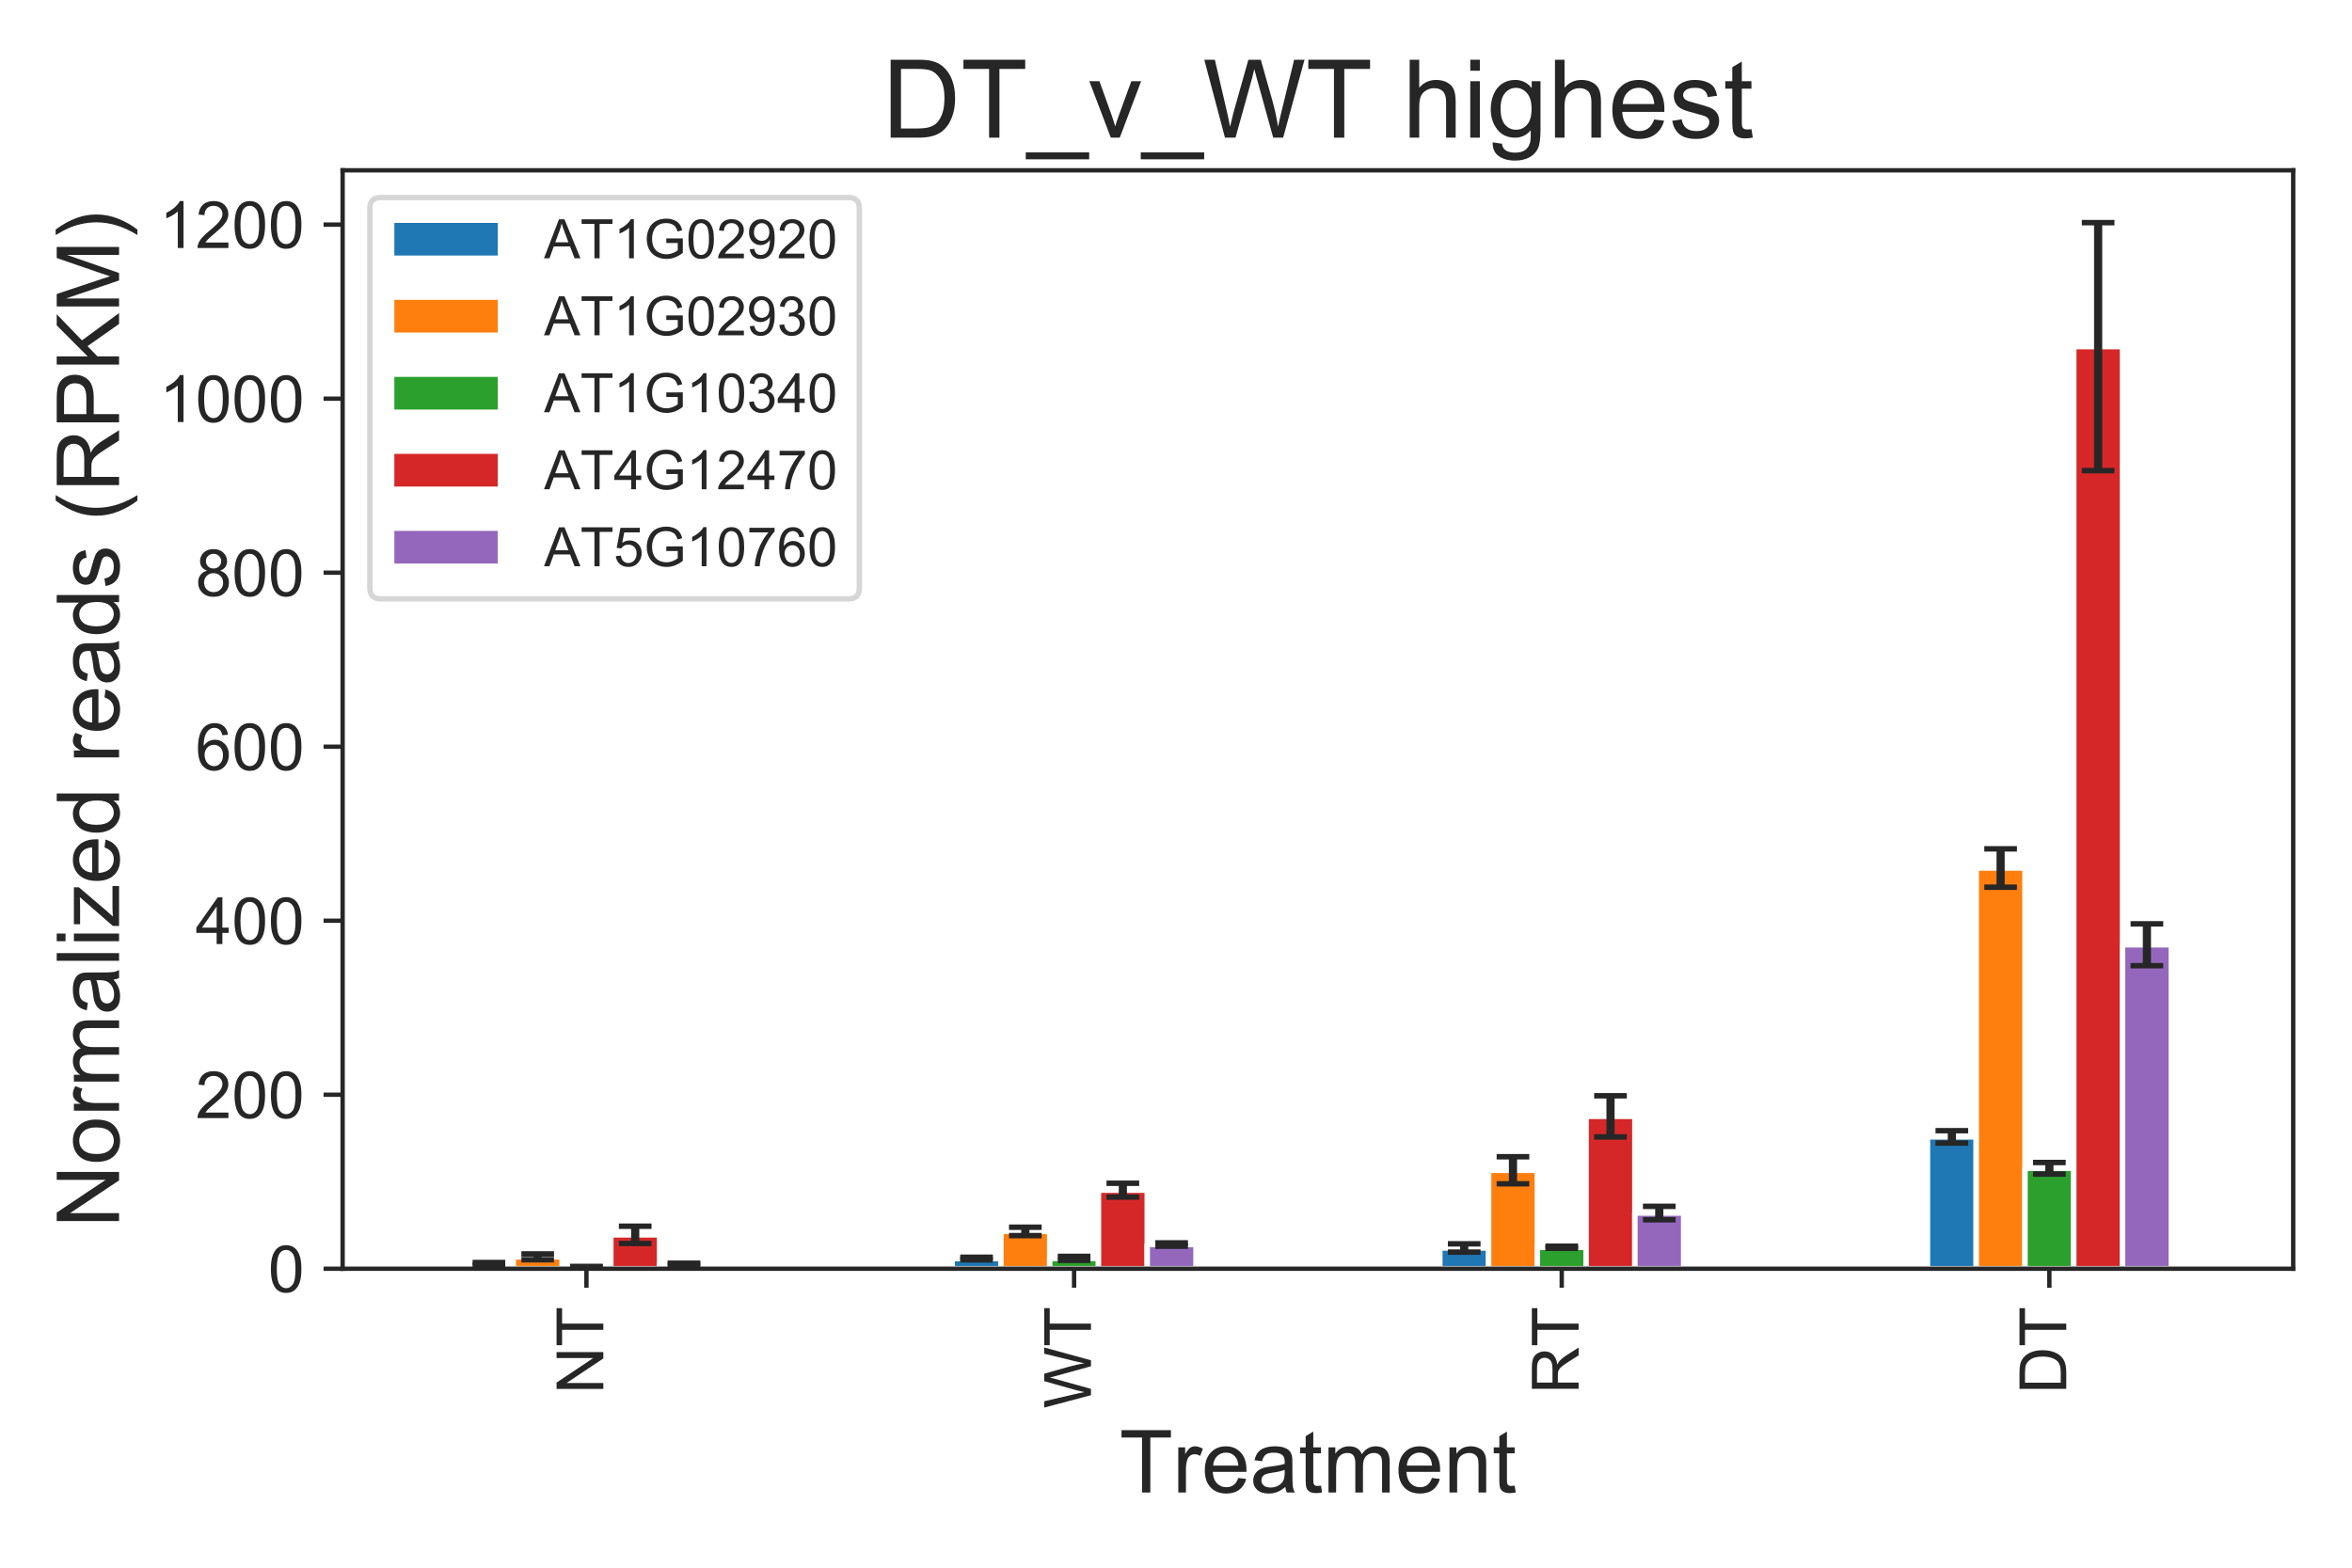 <?xml version="1.0" encoding="utf-8" standalone="no"?>
<!DOCTYPE svg PUBLIC "-//W3C//DTD SVG 1.1//EN"
  "http://www.w3.org/Graphics/SVG/1.1/DTD/svg11.dtd">
<!-- Created with matplotlib (https://matplotlib.org/) -->
<svg height="288pt" version="1.1" viewBox="0 0 432 288" width="432pt" xmlns="http://www.w3.org/2000/svg" xmlns:xlink="http://www.w3.org/1999/xlink">
 <defs>
  <style type="text/css">
*{stroke-linecap:butt;stroke-linejoin:round;}
  </style>
 </defs>
 <g id="figure_1">
  <g id="patch_1">
   <path d="M 0 288 
L 432 288 
L 432 0 
L 0 0 
z
" style="fill:#ffffff;"/>
  </g>
  <g id="axes_1">
   <g id="patch_2">
    <path d="M 62.93 233.08 
L 421.2 233.08 
L 421.2 31.29 
L 62.93 31.29 
z
" style="fill:#ffffff;"/>
   </g>
   <g id="matplotlib.axis_1">
    <g id="xtick_1">
     <g id="line2d_1">
      <defs>
       <path d="M 0 0 
L 0 3.5 
" id="m8de53f9133" style="stroke:#262626;stroke-width:0.8;"/>
      </defs>
      <g>
       <use style="fill:#262626;stroke:#262626;stroke-width:0.8;" x="107.714" xlink:href="#m8de53f9133" y="233.08"/>
      </g>
     </g>
     <g id="text_1">
      <!-- NT -->
      <defs>
       <path d="M 7.625 0 
L 7.625 71.578 
L 17.328 71.578 
L 54.938 15.375 
L 54.938 71.578 
L 64.016 71.578 
L 64.016 0 
L 54.297 0 
L 16.703 56.25 
L 16.703 0 
z
" id="ArialMT-78"/>
       <path d="M 25.922 0 
L 25.922 63.141 
L 2.344 63.141 
L 2.344 71.578 
L 59.078 71.578 
L 59.078 63.141 
L 35.406 63.141 
L 35.406 0 
z
" id="ArialMT-84"/>
      </defs>
      <g style="fill:#262626;" transform="translate(110.816 256.076)rotate(-90)scale(0.12 -0.12)">
       <use xlink:href="#ArialMT-78"/>
       <use x="72.217" xlink:href="#ArialMT-84"/>
      </g>
     </g>
    </g>
    <g id="xtick_2">
     <g id="line2d_2">
      <g>
       <use style="fill:#262626;stroke:#262626;stroke-width:0.8;" x="197.281" xlink:href="#m8de53f9133" y="233.08"/>
      </g>
     </g>
     <g id="text_2">
      <!-- WT -->
      <defs>
       <path d="M 20.219 0 
L 1.219 71.578 
L 10.938 71.578 
L 21.828 24.656 
Q 23.578 17.281 24.859 10.016 
Q 27.594 21.484 28.078 23.25 
L 41.703 71.578 
L 53.125 71.578 
L 63.375 35.359 
Q 67.234 21.875 68.953 10.016 
Q 70.312 16.797 72.516 25.594 
L 83.734 71.578 
L 93.266 71.578 
L 73.641 0 
L 64.5 0 
L 49.422 54.547 
Q 47.516 61.375 47.172 62.938 
Q 46.047 58.016 45.062 54.547 
L 29.891 0 
z
" id="ArialMT-87"/>
      </defs>
      <g style="fill:#262626;" transform="translate(200.383 258.736)rotate(-90)scale(0.12 -0.12)">
       <use xlink:href="#ArialMT-87"/>
       <use x="94.385" xlink:href="#ArialMT-84"/>
      </g>
     </g>
    </g>
    <g id="xtick_3">
     <g id="line2d_3">
      <g>
       <use style="fill:#262626;stroke:#262626;stroke-width:0.8;" x="286.849" xlink:href="#m8de53f9133" y="233.08"/>
      </g>
     </g>
     <g id="text_3">
      <!-- RT -->
      <defs>
       <path d="M 7.859 0 
L 7.859 71.578 
L 39.594 71.578 
Q 49.172 71.578 54.141 69.641 
Q 59.125 67.719 62.109 62.828 
Q 65.094 57.953 65.094 52.047 
Q 65.094 44.438 60.156 39.203 
Q 55.219 33.984 44.922 32.562 
Q 48.688 30.766 50.641 29 
Q 54.781 25.203 58.5 19.484 
L 70.953 0 
L 59.031 0 
L 49.562 14.891 
Q 45.406 21.344 42.719 24.75 
Q 40.047 28.172 37.922 29.531 
Q 35.797 30.906 33.594 31.453 
Q 31.984 31.781 28.328 31.781 
L 17.328 31.781 
L 17.328 0 
z
M 17.328 39.984 
L 37.703 39.984 
Q 44.188 39.984 47.844 41.328 
Q 51.516 42.672 53.422 45.625 
Q 55.328 48.578 55.328 52.047 
Q 55.328 57.125 51.641 60.391 
Q 47.953 63.672 39.984 63.672 
L 17.328 63.672 
z
" id="ArialMT-82"/>
      </defs>
      <g style="fill:#262626;" transform="translate(289.951 256.074)rotate(-90)scale(0.12 -0.12)">
       <use xlink:href="#ArialMT-82"/>
       <use x="72.201" xlink:href="#ArialMT-84"/>
      </g>
     </g>
    </g>
    <g id="xtick_4">
     <g id="line2d_4">
      <g>
       <use style="fill:#262626;stroke:#262626;stroke-width:0.8;" x="376.416" xlink:href="#m8de53f9133" y="233.08"/>
      </g>
     </g>
     <g id="text_4">
      <!-- DT -->
      <defs>
       <path d="M 7.719 0 
L 7.719 71.578 
L 32.375 71.578 
Q 40.719 71.578 45.125 70.562 
Q 51.266 69.141 55.609 65.438 
Q 61.281 60.641 64.078 53.188 
Q 66.891 45.75 66.891 36.188 
Q 66.891 28.031 64.984 21.734 
Q 63.094 15.438 60.109 11.297 
Q 57.125 7.172 53.578 4.797 
Q 50.047 2.438 45.047 1.219 
Q 40.047 0 33.547 0 
z
M 17.188 8.453 
L 32.469 8.453 
Q 39.547 8.453 43.578 9.766 
Q 47.609 11.078 50 13.484 
Q 53.375 16.844 55.25 22.531 
Q 57.125 28.219 57.125 36.328 
Q 57.125 47.562 53.438 53.594 
Q 49.75 59.625 44.484 61.672 
Q 40.672 63.141 32.234 63.141 
L 17.188 63.141 
z
" id="ArialMT-68"/>
      </defs>
      <g style="fill:#262626;" transform="translate(379.518 256.076)rotate(-90)scale(0.12 -0.12)">
       <use xlink:href="#ArialMT-68"/>
       <use x="72.217" xlink:href="#ArialMT-84"/>
      </g>
     </g>
    </g>
    <g id="text_5">
     <!-- Treatment -->
     <defs>
      <path d="M 6.5 0 
L 6.5 51.859 
L 14.406 51.859 
L 14.406 44 
Q 17.438 49.516 20 51.266 
Q 22.562 53.031 25.641 53.031 
Q 30.078 53.031 34.672 50.203 
L 31.641 42.047 
Q 28.422 43.953 25.203 43.953 
Q 22.312 43.953 20.016 42.219 
Q 17.719 40.484 16.75 37.406 
Q 15.281 32.719 15.281 27.156 
L 15.281 0 
z
" id="ArialMT-114"/>
      <path d="M 42.094 16.703 
L 51.172 15.578 
Q 49.031 7.625 43.219 3.219 
Q 37.406 -1.172 28.375 -1.172 
Q 17 -1.172 10.328 5.828 
Q 3.656 12.844 3.656 25.484 
Q 3.656 38.578 10.391 45.797 
Q 17.141 53.031 27.875 53.031 
Q 38.281 53.031 44.875 45.953 
Q 51.469 38.875 51.469 26.031 
Q 51.469 25.25 51.422 23.688 
L 12.75 23.688 
Q 13.234 15.141 17.578 10.594 
Q 21.922 6.062 28.422 6.062 
Q 33.25 6.062 36.672 8.594 
Q 40.094 11.141 42.094 16.703 
z
M 13.234 30.906 
L 42.188 30.906 
Q 41.609 37.453 38.875 40.719 
Q 34.672 45.797 27.984 45.797 
Q 21.922 45.797 17.797 41.75 
Q 13.672 37.703 13.234 30.906 
z
" id="ArialMT-101"/>
      <path d="M 40.438 6.391 
Q 35.547 2.25 31.031 0.531 
Q 26.516 -1.172 21.344 -1.172 
Q 12.797 -1.172 8.203 3 
Q 3.609 7.172 3.609 13.672 
Q 3.609 17.484 5.344 20.625 
Q 7.078 23.781 9.891 25.688 
Q 12.703 27.594 16.219 28.562 
Q 18.797 29.25 24.031 29.891 
Q 34.672 31.156 39.703 32.906 
Q 39.75 34.719 39.75 35.203 
Q 39.75 40.578 37.25 42.781 
Q 33.891 45.75 27.25 45.75 
Q 21.047 45.75 18.094 43.578 
Q 15.141 41.406 13.719 35.891 
L 5.125 37.062 
Q 6.297 42.578 8.984 45.969 
Q 11.672 49.359 16.75 51.188 
Q 21.828 53.031 28.516 53.031 
Q 35.156 53.031 39.297 51.469 
Q 43.453 49.906 45.406 47.531 
Q 47.359 45.172 48.141 41.547 
Q 48.578 39.312 48.578 33.453 
L 48.578 21.734 
Q 48.578 9.469 49.141 6.219 
Q 49.703 2.984 51.375 0 
L 42.188 0 
Q 40.828 2.734 40.438 6.391 
z
M 39.703 26.031 
Q 34.906 24.078 25.344 22.703 
Q 19.922 21.922 17.672 20.938 
Q 15.438 19.969 14.203 18.094 
Q 12.984 16.219 12.984 13.922 
Q 12.984 10.406 15.641 8.062 
Q 18.312 5.719 23.438 5.719 
Q 28.516 5.719 32.469 7.938 
Q 36.422 10.156 38.281 14.016 
Q 39.703 17 39.703 22.797 
z
" id="ArialMT-97"/>
      <path d="M 25.781 7.859 
L 27.047 0.094 
Q 23.344 -0.688 20.406 -0.688 
Q 15.625 -0.688 12.984 0.828 
Q 10.359 2.344 9.281 4.812 
Q 8.203 7.281 8.203 15.188 
L 8.203 45.016 
L 1.766 45.016 
L 1.766 51.859 
L 8.203 51.859 
L 8.203 64.703 
L 16.938 69.969 
L 16.938 51.859 
L 25.781 51.859 
L 25.781 45.016 
L 16.938 45.016 
L 16.938 14.703 
Q 16.938 10.938 17.406 9.859 
Q 17.875 8.797 18.922 8.156 
Q 19.969 7.516 21.922 7.516 
Q 23.391 7.516 25.781 7.859 
z
" id="ArialMT-116"/>
      <path d="M 6.594 0 
L 6.594 51.859 
L 14.453 51.859 
L 14.453 44.578 
Q 16.891 48.391 20.938 50.703 
Q 25 53.031 30.172 53.031 
Q 35.938 53.031 39.625 50.641 
Q 43.312 48.25 44.828 43.953 
Q 50.984 53.031 60.844 53.031 
Q 68.562 53.031 72.703 48.75 
Q 76.859 44.484 76.859 35.594 
L 76.859 0 
L 68.109 0 
L 68.109 32.672 
Q 68.109 37.938 67.25 40.25 
Q 66.406 42.578 64.156 43.984 
Q 61.922 45.406 58.891 45.406 
Q 53.422 45.406 49.797 41.766 
Q 46.188 38.141 46.188 30.125 
L 46.188 0 
L 37.406 0 
L 37.406 33.688 
Q 37.406 39.547 35.25 42.469 
Q 33.109 45.406 28.219 45.406 
Q 24.516 45.406 21.359 43.453 
Q 18.219 41.5 16.797 37.734 
Q 15.375 33.984 15.375 26.906 
L 15.375 0 
z
" id="ArialMT-109"/>
      <path d="M 6.594 0 
L 6.594 51.859 
L 14.5 51.859 
L 14.5 44.484 
Q 20.219 53.031 31 53.031 
Q 35.688 53.031 39.625 51.344 
Q 43.562 49.656 45.516 46.922 
Q 47.469 44.188 48.25 40.438 
Q 48.734 37.984 48.734 31.891 
L 48.734 0 
L 39.938 0 
L 39.938 31.547 
Q 39.938 36.922 38.906 39.578 
Q 37.891 42.234 35.281 43.812 
Q 32.672 45.406 29.156 45.406 
Q 23.531 45.406 19.453 41.844 
Q 15.375 38.281 15.375 28.328 
L 15.375 0 
z
" id="ArialMT-110"/>
     </defs>
     <g style="fill:#262626;" transform="translate(205.615 274.189)scale(0.16 -0.16)">
      <use xlink:href="#ArialMT-84"/>
      <use x="61.037" xlink:href="#ArialMT-114"/>
      <use x="94.338" xlink:href="#ArialMT-101"/>
      <use x="149.953" xlink:href="#ArialMT-97"/>
      <use x="205.568" xlink:href="#ArialMT-116"/>
      <use x="233.352" xlink:href="#ArialMT-109"/>
      <use x="316.652" xlink:href="#ArialMT-101"/>
      <use x="372.268" xlink:href="#ArialMT-110"/>
      <use x="427.883" xlink:href="#ArialMT-116"/>
     </g>
    </g>
   </g>
   <g id="matplotlib.axis_2">
    <g id="ytick_1">
     <g id="line2d_5">
      <defs>
       <path d="M 0 0 
L -3.5 0 
" id="m114a3e0bec" style="stroke:#262626;stroke-width:0.8;"/>
      </defs>
      <g>
       <use style="fill:#262626;stroke:#262626;stroke-width:0.8;" x="62.93" xlink:href="#m114a3e0bec" y="233.08"/>
      </g>
     </g>
     <g id="text_6">
      <!-- 0 -->
      <defs>
       <path d="M 4.156 35.297 
Q 4.156 48 6.766 55.734 
Q 9.375 63.484 14.516 67.672 
Q 19.672 71.875 27.484 71.875 
Q 33.25 71.875 37.594 69.547 
Q 41.938 67.234 44.766 62.859 
Q 47.609 58.5 49.219 52.219 
Q 50.828 45.953 50.828 35.297 
Q 50.828 22.703 48.234 14.969 
Q 45.656 7.234 40.5 3 
Q 35.359 -1.219 27.484 -1.219 
Q 17.141 -1.219 11.234 6.203 
Q 4.156 15.141 4.156 35.297 
z
M 13.188 35.297 
Q 13.188 17.672 17.312 11.828 
Q 21.438 6 27.484 6 
Q 33.547 6 37.672 11.859 
Q 41.797 17.719 41.797 35.297 
Q 41.797 52.984 37.672 58.781 
Q 33.547 64.594 27.391 64.594 
Q 21.344 64.594 17.719 59.469 
Q 13.188 52.938 13.188 35.297 
z
" id="ArialMT-48"/>
      </defs>
      <g style="fill:#262626;" transform="translate(49.257 237.375)scale(0.12 -0.12)">
       <use xlink:href="#ArialMT-48"/>
      </g>
     </g>
    </g>
    <g id="ytick_2">
     <g id="line2d_6">
      <g>
       <use style="fill:#262626;stroke:#262626;stroke-width:0.8;" x="62.93" xlink:href="#m114a3e0bec" y="201.111"/>
      </g>
     </g>
     <g id="text_7">
      <!-- 200 -->
      <defs>
       <path d="M 50.344 8.453 
L 50.344 0 
L 3.031 0 
Q 2.938 3.172 4.047 6.109 
Q 5.859 10.938 9.828 15.625 
Q 13.812 20.312 21.344 26.469 
Q 33.016 36.031 37.109 41.625 
Q 41.219 47.219 41.219 52.203 
Q 41.219 57.422 37.469 61 
Q 33.734 64.594 27.734 64.594 
Q 21.391 64.594 17.578 60.781 
Q 13.766 56.984 13.719 50.25 
L 4.688 51.172 
Q 5.609 61.281 11.656 66.578 
Q 17.719 71.875 27.938 71.875 
Q 38.234 71.875 44.234 66.156 
Q 50.25 60.453 50.25 52 
Q 50.25 47.703 48.484 43.547 
Q 46.734 39.406 42.656 34.812 
Q 38.578 30.219 29.109 22.219 
Q 21.188 15.578 18.938 13.203 
Q 16.703 10.844 15.234 8.453 
z
" id="ArialMT-50"/>
      </defs>
      <g style="fill:#262626;" transform="translate(35.911 205.406)scale(0.12 -0.12)">
       <use xlink:href="#ArialMT-50"/>
       <use x="55.615" xlink:href="#ArialMT-48"/>
       <use x="111.23" xlink:href="#ArialMT-48"/>
      </g>
     </g>
    </g>
    <g id="ytick_3">
     <g id="line2d_7">
      <g>
       <use style="fill:#262626;stroke:#262626;stroke-width:0.8;" x="62.93" xlink:href="#m114a3e0bec" y="169.142"/>
      </g>
     </g>
     <g id="text_8">
      <!-- 400 -->
      <defs>
       <path d="M 32.328 0 
L 32.328 17.141 
L 1.266 17.141 
L 1.266 25.203 
L 33.938 71.578 
L 41.109 71.578 
L 41.109 25.203 
L 50.781 25.203 
L 50.781 17.141 
L 41.109 17.141 
L 41.109 0 
z
M 32.328 25.203 
L 32.328 57.469 
L 9.906 25.203 
z
" id="ArialMT-52"/>
      </defs>
      <g style="fill:#262626;" transform="translate(35.911 173.437)scale(0.12 -0.12)">
       <use xlink:href="#ArialMT-52"/>
       <use x="55.615" xlink:href="#ArialMT-48"/>
       <use x="111.23" xlink:href="#ArialMT-48"/>
      </g>
     </g>
    </g>
    <g id="ytick_4">
     <g id="line2d_8">
      <g>
       <use style="fill:#262626;stroke:#262626;stroke-width:0.8;" x="62.93" xlink:href="#m114a3e0bec" y="137.174"/>
      </g>
     </g>
     <g id="text_9">
      <!-- 600 -->
      <defs>
       <path d="M 49.75 54.047 
L 41.016 53.375 
Q 39.844 58.547 37.703 60.891 
Q 34.125 64.656 28.906 64.656 
Q 24.703 64.656 21.531 62.312 
Q 17.391 59.281 14.984 53.469 
Q 12.594 47.656 12.5 36.922 
Q 15.672 41.75 20.266 44.094 
Q 24.859 46.438 29.891 46.438 
Q 38.672 46.438 44.844 39.969 
Q 51.031 33.5 51.031 23.25 
Q 51.031 16.5 48.125 10.719 
Q 45.219 4.938 40.141 1.859 
Q 35.062 -1.219 28.609 -1.219 
Q 17.625 -1.219 10.688 6.859 
Q 3.766 14.938 3.766 33.5 
Q 3.766 54.25 11.422 63.672 
Q 18.109 71.875 29.438 71.875 
Q 37.891 71.875 43.281 67.141 
Q 48.688 62.406 49.75 54.047 
z
M 13.875 23.188 
Q 13.875 18.656 15.797 14.5 
Q 17.719 10.359 21.188 8.172 
Q 24.656 6 28.469 6 
Q 34.031 6 38.031 10.484 
Q 42.047 14.984 42.047 22.703 
Q 42.047 30.125 38.078 34.391 
Q 34.125 38.672 28.125 38.672 
Q 22.172 38.672 18.016 34.391 
Q 13.875 30.125 13.875 23.188 
z
" id="ArialMT-54"/>
      </defs>
      <g style="fill:#262626;" transform="translate(35.911 141.468)scale(0.12 -0.12)">
       <use xlink:href="#ArialMT-54"/>
       <use x="55.615" xlink:href="#ArialMT-48"/>
       <use x="111.23" xlink:href="#ArialMT-48"/>
      </g>
     </g>
    </g>
    <g id="ytick_5">
     <g id="line2d_9">
      <g>
       <use style="fill:#262626;stroke:#262626;stroke-width:0.8;" x="62.93" xlink:href="#m114a3e0bec" y="105.205"/>
      </g>
     </g>
     <g id="text_10">
      <!-- 800 -->
      <defs>
       <path d="M 17.672 38.812 
Q 12.203 40.828 9.562 44.531 
Q 6.938 48.25 6.938 53.422 
Q 6.938 61.234 12.547 66.547 
Q 18.172 71.875 27.484 71.875 
Q 36.859 71.875 42.578 66.422 
Q 48.297 60.984 48.297 53.172 
Q 48.297 48.188 45.672 44.5 
Q 43.062 40.828 37.75 38.812 
Q 44.344 36.672 47.781 31.875 
Q 51.219 27.094 51.219 20.453 
Q 51.219 11.281 44.719 5.031 
Q 38.234 -1.219 27.641 -1.219 
Q 17.047 -1.219 10.547 5.047 
Q 4.047 11.328 4.047 20.703 
Q 4.047 27.688 7.594 32.391 
Q 11.141 37.109 17.672 38.812 
z
M 15.922 53.719 
Q 15.922 48.641 19.188 45.406 
Q 22.469 42.188 27.688 42.188 
Q 32.766 42.188 36.016 45.375 
Q 39.266 48.578 39.266 53.219 
Q 39.266 58.062 35.906 61.359 
Q 32.562 64.656 27.594 64.656 
Q 22.562 64.656 19.234 61.422 
Q 15.922 58.203 15.922 53.719 
z
M 13.094 20.656 
Q 13.094 16.891 14.875 13.375 
Q 16.656 9.859 20.172 7.922 
Q 23.688 6 27.734 6 
Q 34.031 6 38.125 10.047 
Q 42.234 14.109 42.234 20.359 
Q 42.234 26.703 38.016 30.859 
Q 33.797 35.016 27.438 35.016 
Q 21.234 35.016 17.156 30.906 
Q 13.094 26.812 13.094 20.656 
z
" id="ArialMT-56"/>
      </defs>
      <g style="fill:#262626;" transform="translate(35.911 109.5)scale(0.12 -0.12)">
       <use xlink:href="#ArialMT-56"/>
       <use x="55.615" xlink:href="#ArialMT-48"/>
       <use x="111.23" xlink:href="#ArialMT-48"/>
      </g>
     </g>
    </g>
    <g id="ytick_6">
     <g id="line2d_10">
      <g>
       <use style="fill:#262626;stroke:#262626;stroke-width:0.8;" x="62.93" xlink:href="#m114a3e0bec" y="73.236"/>
      </g>
     </g>
     <g id="text_11">
      <!-- 1000 -->
      <defs>
       <path d="M 37.25 0 
L 28.469 0 
L 28.469 56 
Q 25.297 52.984 20.141 49.953 
Q 14.984 46.922 10.891 45.406 
L 10.891 53.906 
Q 18.266 57.375 23.781 62.297 
Q 29.297 67.234 31.594 71.875 
L 37.25 71.875 
z
" id="ArialMT-49"/>
      </defs>
      <g style="fill:#262626;" transform="translate(29.238 77.531)scale(0.12 -0.12)">
       <use xlink:href="#ArialMT-49"/>
       <use x="55.615" xlink:href="#ArialMT-48"/>
       <use x="111.23" xlink:href="#ArialMT-48"/>
       <use x="166.846" xlink:href="#ArialMT-48"/>
      </g>
     </g>
    </g>
    <g id="ytick_7">
     <g id="line2d_11">
      <g>
       <use style="fill:#262626;stroke:#262626;stroke-width:0.8;" x="62.93" xlink:href="#m114a3e0bec" y="41.267"/>
      </g>
     </g>
     <g id="text_12">
      <!-- 1200 -->
      <g style="fill:#262626;" transform="translate(29.238 45.562)scale(0.12 -0.12)">
       <use xlink:href="#ArialMT-49"/>
       <use x="55.615" xlink:href="#ArialMT-50"/>
       <use x="111.23" xlink:href="#ArialMT-48"/>
       <use x="166.846" xlink:href="#ArialMT-48"/>
      </g>
     </g>
    </g>
    <g id="text_13">
     <!-- Normalized reads (RPKM) -->
     <defs>
      <path d="M 3.328 25.922 
Q 3.328 40.328 11.328 47.266 
Q 18.016 53.031 27.641 53.031 
Q 38.328 53.031 45.109 46.016 
Q 51.906 39.016 51.906 26.656 
Q 51.906 16.656 48.906 10.906 
Q 45.906 5.172 40.156 2 
Q 34.422 -1.172 27.641 -1.172 
Q 16.75 -1.172 10.031 5.812 
Q 3.328 12.797 3.328 25.922 
z
M 12.359 25.922 
Q 12.359 15.969 16.703 11.016 
Q 21.047 6.062 27.641 6.062 
Q 34.188 6.062 38.531 11.031 
Q 42.875 16.016 42.875 26.219 
Q 42.875 35.844 38.5 40.797 
Q 34.125 45.75 27.641 45.75 
Q 21.047 45.75 16.703 40.812 
Q 12.359 35.891 12.359 25.922 
z
" id="ArialMT-111"/>
      <path d="M 6.391 0 
L 6.391 71.578 
L 15.188 71.578 
L 15.188 0 
z
" id="ArialMT-108"/>
      <path d="M 6.641 61.469 
L 6.641 71.578 
L 15.438 71.578 
L 15.438 61.469 
z
M 6.641 0 
L 6.641 51.859 
L 15.438 51.859 
L 15.438 0 
z
" id="ArialMT-105"/>
      <path d="M 1.953 0 
L 1.953 7.125 
L 34.969 45.016 
Q 29.344 44.734 25.047 44.734 
L 3.906 44.734 
L 3.906 51.859 
L 46.297 51.859 
L 46.297 46.047 
L 18.219 13.141 
L 12.797 7.125 
Q 18.703 7.562 23.875 7.562 
L 47.859 7.562 
L 47.859 0 
z
" id="ArialMT-122"/>
      <path d="M 40.234 0 
L 40.234 6.547 
Q 35.297 -1.172 25.734 -1.172 
Q 19.531 -1.172 14.328 2.25 
Q 9.125 5.672 6.266 11.797 
Q 3.422 17.922 3.422 25.875 
Q 3.422 33.641 6 39.969 
Q 8.594 46.297 13.766 49.656 
Q 18.953 53.031 25.344 53.031 
Q 30.031 53.031 33.688 51.047 
Q 37.359 49.078 39.656 45.906 
L 39.656 71.578 
L 48.391 71.578 
L 48.391 0 
z
M 12.453 25.875 
Q 12.453 15.922 16.641 10.984 
Q 20.844 6.062 26.562 6.062 
Q 32.328 6.062 36.344 10.766 
Q 40.375 15.484 40.375 25.141 
Q 40.375 35.797 36.266 40.766 
Q 32.172 45.75 26.172 45.75 
Q 20.312 45.75 16.375 40.969 
Q 12.453 36.188 12.453 25.875 
z
" id="ArialMT-100"/>
      <path id="ArialMT-32"/>
      <path d="M 3.078 15.484 
L 11.766 16.844 
Q 12.5 11.625 15.844 8.844 
Q 19.188 6.062 25.203 6.062 
Q 31.25 6.062 34.172 8.516 
Q 37.109 10.984 37.109 14.312 
Q 37.109 17.281 34.516 19 
Q 32.719 20.172 25.531 21.969 
Q 15.875 24.422 12.141 26.203 
Q 8.406 27.984 6.469 31.125 
Q 4.547 34.281 4.547 38.094 
Q 4.547 41.547 6.125 44.5 
Q 7.719 47.469 10.453 49.422 
Q 12.5 50.922 16.031 51.969 
Q 19.578 53.031 23.641 53.031 
Q 29.734 53.031 34.344 51.266 
Q 38.969 49.516 41.156 46.5 
Q 43.359 43.5 44.188 38.484 
L 35.594 37.312 
Q 35.016 41.312 32.203 43.547 
Q 29.391 45.797 24.266 45.797 
Q 18.219 45.797 15.625 43.797 
Q 13.031 41.797 13.031 39.109 
Q 13.031 37.406 14.109 36.031 
Q 15.188 34.625 17.484 33.688 
Q 18.797 33.203 25.25 31.453 
Q 34.578 28.953 38.25 27.359 
Q 41.938 25.781 44.031 22.75 
Q 46.141 19.734 46.141 15.234 
Q 46.141 10.844 43.578 6.953 
Q 41.016 3.078 36.172 0.953 
Q 31.344 -1.172 25.25 -1.172 
Q 15.141 -1.172 9.844 3.031 
Q 4.547 7.234 3.078 15.484 
z
" id="ArialMT-115"/>
      <path d="M 23.391 -21.047 
Q 16.109 -11.859 11.078 0.438 
Q 6.062 12.75 6.062 25.922 
Q 6.062 37.547 9.812 48.188 
Q 14.203 60.547 23.391 72.797 
L 29.688 72.797 
Q 23.781 62.641 21.875 58.297 
Q 18.891 51.562 17.188 44.234 
Q 15.094 35.109 15.094 25.875 
Q 15.094 2.391 29.688 -21.047 
z
" id="ArialMT-40"/>
      <path d="M 7.719 0 
L 7.719 71.578 
L 34.719 71.578 
Q 41.844 71.578 45.609 70.906 
Q 50.875 70.016 54.438 67.547 
Q 58.016 65.094 60.188 60.641 
Q 62.359 56.203 62.359 50.875 
Q 62.359 41.75 56.547 35.422 
Q 50.734 29.109 35.547 29.109 
L 17.188 29.109 
L 17.188 0 
z
M 17.188 37.547 
L 35.688 37.547 
Q 44.875 37.547 48.734 40.969 
Q 52.594 44.391 52.594 50.594 
Q 52.594 55.078 50.312 58.266 
Q 48.047 61.469 44.344 62.5 
Q 41.938 63.141 35.5 63.141 
L 17.188 63.141 
z
" id="ArialMT-80"/>
      <path d="M 7.328 0 
L 7.328 71.578 
L 16.797 71.578 
L 16.797 36.078 
L 52.344 71.578 
L 65.188 71.578 
L 35.156 42.578 
L 66.5 0 
L 54 0 
L 28.516 36.234 
L 16.797 24.812 
L 16.797 0 
z
" id="ArialMT-75"/>
      <path d="M 7.422 0 
L 7.422 71.578 
L 21.688 71.578 
L 38.625 20.906 
Q 40.969 13.812 42.047 10.297 
Q 43.266 14.203 45.844 21.781 
L 62.984 71.578 
L 75.734 71.578 
L 75.734 0 
L 66.609 0 
L 66.609 59.906 
L 45.797 0 
L 37.25 0 
L 16.547 60.938 
L 16.547 0 
z
" id="ArialMT-77"/>
      <path d="M 12.359 -21.047 
L 6.062 -21.047 
Q 20.656 2.391 20.656 25.875 
Q 20.656 35.062 18.562 44.094 
Q 16.891 51.422 13.922 58.156 
Q 12.016 62.547 6.062 72.797 
L 12.359 72.797 
Q 21.531 60.547 25.922 48.188 
Q 29.688 37.547 29.688 25.922 
Q 29.688 12.75 24.625 0.438 
Q 19.578 -11.859 12.359 -21.047 
z
" id="ArialMT-41"/>
     </defs>
     <g style="fill:#262626;" transform="translate(21.87 225.536)rotate(-90)scale(0.16 -0.16)">
      <use xlink:href="#ArialMT-78"/>
      <use x="72.217" xlink:href="#ArialMT-111"/>
      <use x="127.832" xlink:href="#ArialMT-114"/>
      <use x="161.133" xlink:href="#ArialMT-109"/>
      <use x="244.434" xlink:href="#ArialMT-97"/>
      <use x="300.049" xlink:href="#ArialMT-108"/>
      <use x="322.266" xlink:href="#ArialMT-105"/>
      <use x="344.482" xlink:href="#ArialMT-122"/>
      <use x="394.482" xlink:href="#ArialMT-101"/>
      <use x="450.098" xlink:href="#ArialMT-100"/>
      <use x="505.713" xlink:href="#ArialMT-32"/>
      <use x="533.496" xlink:href="#ArialMT-114"/>
      <use x="566.797" xlink:href="#ArialMT-101"/>
      <use x="622.412" xlink:href="#ArialMT-97"/>
      <use x="678.027" xlink:href="#ArialMT-100"/>
      <use x="733.643" xlink:href="#ArialMT-115"/>
      <use x="783.643" xlink:href="#ArialMT-32"/>
      <use x="811.426" xlink:href="#ArialMT-40"/>
      <use x="844.727" xlink:href="#ArialMT-82"/>
      <use x="916.943" xlink:href="#ArialMT-80"/>
      <use x="983.643" xlink:href="#ArialMT-75"/>
      <use x="1050.342" xlink:href="#ArialMT-77"/>
      <use x="1133.643" xlink:href="#ArialMT-41"/>
     </g>
    </g>
   </g>
   <g id="patch_3">
    <path clip-path="url(#p4fa85991f6)" d="M 85.322 233.08 
L 94.279 233.08 
L 94.279 232.188 
L 85.322 232.188 
z
" style="fill:#1f77b4;stroke:#ffffff;stroke-linejoin:miter;"/>
   </g>
   <g id="patch_4">
    <path clip-path="url(#p4fa85991f6)" d="M 174.889 233.08 
L 183.846 233.08 
L 183.846 231.211 
L 174.889 231.211 
z
" style="fill:#1f77b4;stroke:#ffffff;stroke-linejoin:miter;"/>
   </g>
   <g id="patch_5">
    <path clip-path="url(#p4fa85991f6)" d="M 264.457 233.08 
L 273.414 233.08 
L 273.414 229.265 
L 264.457 229.265 
z
" style="fill:#1f77b4;stroke:#ffffff;stroke-linejoin:miter;"/>
   </g>
   <g id="patch_6">
    <path clip-path="url(#p4fa85991f6)" d="M 354.024 233.08 
L 362.981 233.08 
L 362.981 208.857 
L 354.024 208.857 
z
" style="fill:#1f77b4;stroke:#ffffff;stroke-linejoin:miter;"/>
   </g>
   <g id="patch_7">
    <path clip-path="url(#p4fa85991f6)" d="M 94.279 233.08 
L 103.235 233.08 
L 103.235 230.897 
L 94.279 230.897 
z
" style="fill:#ff7f0e;stroke:#ffffff;stroke-linejoin:miter;"/>
   </g>
   <g id="patch_8">
    <path clip-path="url(#p4fa85991f6)" d="M 183.846 233.08 
L 192.803 233.08 
L 192.803 226.223 
L 183.846 226.223 
z
" style="fill:#ff7f0e;stroke:#ffffff;stroke-linejoin:miter;"/>
   </g>
   <g id="patch_9">
    <path clip-path="url(#p4fa85991f6)" d="M 273.414 233.08 
L 282.37 233.08 
L 282.37 214.989 
L 273.414 214.989 
z
" style="fill:#ff7f0e;stroke:#ffffff;stroke-linejoin:miter;"/>
   </g>
   <g id="patch_10">
    <path clip-path="url(#p4fa85991f6)" d="M 362.981 233.08 
L 371.938 233.08 
L 371.938 159.462 
L 362.981 159.462 
z
" style="fill:#ff7f0e;stroke:#ffffff;stroke-linejoin:miter;"/>
   </g>
   <g id="patch_11">
    <path clip-path="url(#p4fa85991f6)" d="M 103.235 233.08 
L 112.192 233.08 
L 112.192 232.699 
L 103.235 232.699 
z
" style="fill:#2ca02c;stroke:#ffffff;stroke-linejoin:miter;"/>
   </g>
   <g id="patch_12">
    <path clip-path="url(#p4fa85991f6)" d="M 192.803 233.08 
L 201.76 233.08 
L 201.76 231.174 
L 192.803 231.174 
z
" style="fill:#2ca02c;stroke:#ffffff;stroke-linejoin:miter;"/>
   </g>
   <g id="patch_13">
    <path clip-path="url(#p4fa85991f6)" d="M 282.37 233.08 
L 291.327 233.08 
L 291.327 229.137 
L 282.37 229.137 
z
" style="fill:#2ca02c;stroke:#ffffff;stroke-linejoin:miter;"/>
   </g>
   <g id="patch_14">
    <path clip-path="url(#p4fa85991f6)" d="M 371.938 233.08 
L 380.895 233.08 
L 380.895 214.623 
L 371.938 214.623 
z
" style="fill:#2ca02c;stroke:#ffffff;stroke-linejoin:miter;"/>
   </g>
   <g id="patch_15">
    <path clip-path="url(#p4fa85991f6)" d="M 112.192 233.08 
L 121.149 233.08 
L 121.149 226.857 
L 112.192 226.857 
z
" style="fill:#d62728;stroke:#ffffff;stroke-linejoin:miter;"/>
   </g>
   <g id="patch_16">
    <path clip-path="url(#p4fa85991f6)" d="M 201.76 233.08 
L 210.716 233.08 
L 210.716 218.648 
L 201.76 218.648 
z
" style="fill:#d62728;stroke:#ffffff;stroke-linejoin:miter;"/>
   </g>
   <g id="patch_17">
    <path clip-path="url(#p4fa85991f6)" d="M 291.327 233.08 
L 300.284 233.08 
L 300.284 205.085 
L 291.327 205.085 
z
" style="fill:#d62728;stroke:#ffffff;stroke-linejoin:miter;"/>
   </g>
   <g id="patch_18">
    <path clip-path="url(#p4fa85991f6)" d="M 380.895 233.08 
L 389.851 233.08 
L 389.851 63.68 
L 380.895 63.68 
z
" style="fill:#d62728;stroke:#ffffff;stroke-linejoin:miter;"/>
   </g>
   <g id="patch_19">
    <path clip-path="url(#p4fa85991f6)" d="M 121.149 233.08 
L 130.106 233.08 
L 130.106 232.18 
L 121.149 232.18 
z
" style="fill:#9467bd;stroke:#ffffff;stroke-linejoin:miter;"/>
   </g>
   <g id="patch_20">
    <path clip-path="url(#p4fa85991f6)" d="M 210.716 233.08 
L 219.673 233.08 
L 219.673 228.637 
L 210.716 228.637 
z
" style="fill:#9467bd;stroke:#ffffff;stroke-linejoin:miter;"/>
   </g>
   <g id="patch_21">
    <path clip-path="url(#p4fa85991f6)" d="M 300.284 233.08 
L 309.241 233.08 
L 309.241 222.849 
L 300.284 222.849 
z
" style="fill:#9467bd;stroke:#ffffff;stroke-linejoin:miter;"/>
   </g>
   <g id="patch_22">
    <path clip-path="url(#p4fa85991f6)" d="M 389.851 233.08 
L 398.808 233.08 
L 398.808 173.565 
L 389.851 173.565 
z
" style="fill:#9467bd;stroke:#ffffff;stroke-linejoin:miter;"/>
   </g>
   <g id="LineCollection_1">
    <path clip-path="url(#p4fa85991f6)" d="M 89.8 232.434 
L 89.8 231.941 
" style="fill:none;stroke:#262626;stroke-width:1.5;"/>
    <path clip-path="url(#p4fa85991f6)" d="M 179.368 231.453 
L 179.368 230.968 
" style="fill:none;stroke:#262626;stroke-width:1.5;"/>
    <path clip-path="url(#p4fa85991f6)" d="M 268.935 230.025 
L 268.935 228.505 
" style="fill:none;stroke:#262626;stroke-width:1.5;"/>
    <path clip-path="url(#p4fa85991f6)" d="M 358.503 209.996 
L 358.503 207.718 
" style="fill:none;stroke:#262626;stroke-width:1.5;"/>
   </g>
   <g id="LineCollection_2">
    <path clip-path="url(#p4fa85991f6)" d="M 98.757 231.433 
L 98.757 230.36 
" style="fill:none;stroke:#262626;stroke-width:1.5;"/>
    <path clip-path="url(#p4fa85991f6)" d="M 188.325 226.999 
L 188.325 225.448 
" style="fill:none;stroke:#262626;stroke-width:1.5;"/>
    <path clip-path="url(#p4fa85991f6)" d="M 277.892 217.474 
L 277.892 212.504 
" style="fill:none;stroke:#262626;stroke-width:1.5;"/>
    <path clip-path="url(#p4fa85991f6)" d="M 367.459 162.988 
L 367.459 155.936 
" style="fill:none;stroke:#262626;stroke-width:1.5;"/>
   </g>
   <g id="LineCollection_3">
    <path clip-path="url(#p4fa85991f6)" d="M 107.714 232.737 
L 107.714 232.66 
" style="fill:none;stroke:#262626;stroke-width:1.5;"/>
    <path clip-path="url(#p4fa85991f6)" d="M 197.281 231.539 
L 197.281 230.809 
" style="fill:none;stroke:#262626;stroke-width:1.5;"/>
    <path clip-path="url(#p4fa85991f6)" d="M 286.849 229.327 
L 286.849 228.947 
" style="fill:none;stroke:#262626;stroke-width:1.5;"/>
    <path clip-path="url(#p4fa85991f6)" d="M 376.416 215.685 
L 376.416 213.561 
" style="fill:none;stroke:#262626;stroke-width:1.5;"/>
   </g>
   <g id="LineCollection_4">
    <path clip-path="url(#p4fa85991f6)" d="M 116.671 228.441 
L 116.671 225.272 
" style="fill:none;stroke:#262626;stroke-width:1.5;"/>
    <path clip-path="url(#p4fa85991f6)" d="M 206.238 219.918 
L 206.238 217.379 
" style="fill:none;stroke:#262626;stroke-width:1.5;"/>
    <path clip-path="url(#p4fa85991f6)" d="M 295.805 208.866 
L 295.805 201.303 
" style="fill:none;stroke:#262626;stroke-width:1.5;"/>
    <path clip-path="url(#p4fa85991f6)" d="M 385.373 86.46 
L 385.373 40.899 
" style="fill:none;stroke:#262626;stroke-width:1.5;"/>
   </g>
   <g id="LineCollection_5">
    <path clip-path="url(#p4fa85991f6)" d="M 125.627 232.3 
L 125.627 232.059 
" style="fill:none;stroke:#262626;stroke-width:1.5;"/>
    <path clip-path="url(#p4fa85991f6)" d="M 215.195 228.948 
L 215.195 228.326 
" style="fill:none;stroke:#262626;stroke-width:1.5;"/>
    <path clip-path="url(#p4fa85991f6)" d="M 304.762 224.079 
L 304.762 221.62 
" style="fill:none;stroke:#262626;stroke-width:1.5;"/>
    <path clip-path="url(#p4fa85991f6)" d="M 394.33 177.409 
L 394.33 169.721 
" style="fill:none;stroke:#262626;stroke-width:1.5;"/>
   </g>
   <g id="line2d_12">
    <defs>
     <path d="M 3 0 
L -3 -0 
" id="m37616fa69b" style="stroke:#262626;"/>
    </defs>
    <g clip-path="url(#p4fa85991f6)">
     <use style="fill:#262626;stroke:#262626;" x="89.8" xlink:href="#m37616fa69b" y="232.434"/>
     <use style="fill:#262626;stroke:#262626;" x="179.368" xlink:href="#m37616fa69b" y="231.453"/>
     <use style="fill:#262626;stroke:#262626;" x="268.935" xlink:href="#m37616fa69b" y="230.025"/>
     <use style="fill:#262626;stroke:#262626;" x="358.503" xlink:href="#m37616fa69b" y="209.996"/>
    </g>
   </g>
   <g id="line2d_13">
    <g clip-path="url(#p4fa85991f6)">
     <use style="fill:#262626;stroke:#262626;" x="89.8" xlink:href="#m37616fa69b" y="231.941"/>
     <use style="fill:#262626;stroke:#262626;" x="179.368" xlink:href="#m37616fa69b" y="230.968"/>
     <use style="fill:#262626;stroke:#262626;" x="268.935" xlink:href="#m37616fa69b" y="228.505"/>
     <use style="fill:#262626;stroke:#262626;" x="358.503" xlink:href="#m37616fa69b" y="207.718"/>
    </g>
   </g>
   <g id="line2d_14">
    <g clip-path="url(#p4fa85991f6)">
     <use style="fill:#262626;stroke:#262626;" x="98.757" xlink:href="#m37616fa69b" y="231.433"/>
     <use style="fill:#262626;stroke:#262626;" x="188.325" xlink:href="#m37616fa69b" y="226.999"/>
     <use style="fill:#262626;stroke:#262626;" x="277.892" xlink:href="#m37616fa69b" y="217.474"/>
     <use style="fill:#262626;stroke:#262626;" x="367.459" xlink:href="#m37616fa69b" y="162.988"/>
    </g>
   </g>
   <g id="line2d_15">
    <g clip-path="url(#p4fa85991f6)">
     <use style="fill:#262626;stroke:#262626;" x="98.757" xlink:href="#m37616fa69b" y="230.36"/>
     <use style="fill:#262626;stroke:#262626;" x="188.325" xlink:href="#m37616fa69b" y="225.448"/>
     <use style="fill:#262626;stroke:#262626;" x="277.892" xlink:href="#m37616fa69b" y="212.504"/>
     <use style="fill:#262626;stroke:#262626;" x="367.459" xlink:href="#m37616fa69b" y="155.936"/>
    </g>
   </g>
   <g id="line2d_16">
    <g clip-path="url(#p4fa85991f6)">
     <use style="fill:#262626;stroke:#262626;" x="107.714" xlink:href="#m37616fa69b" y="232.737"/>
     <use style="fill:#262626;stroke:#262626;" x="197.281" xlink:href="#m37616fa69b" y="231.539"/>
     <use style="fill:#262626;stroke:#262626;" x="286.849" xlink:href="#m37616fa69b" y="229.327"/>
     <use style="fill:#262626;stroke:#262626;" x="376.416" xlink:href="#m37616fa69b" y="215.685"/>
    </g>
   </g>
   <g id="line2d_17">
    <g clip-path="url(#p4fa85991f6)">
     <use style="fill:#262626;stroke:#262626;" x="107.714" xlink:href="#m37616fa69b" y="232.66"/>
     <use style="fill:#262626;stroke:#262626;" x="197.281" xlink:href="#m37616fa69b" y="230.809"/>
     <use style="fill:#262626;stroke:#262626;" x="286.849" xlink:href="#m37616fa69b" y="228.947"/>
     <use style="fill:#262626;stroke:#262626;" x="376.416" xlink:href="#m37616fa69b" y="213.561"/>
    </g>
   </g>
   <g id="line2d_18">
    <g clip-path="url(#p4fa85991f6)">
     <use style="fill:#262626;stroke:#262626;" x="116.671" xlink:href="#m37616fa69b" y="228.441"/>
     <use style="fill:#262626;stroke:#262626;" x="206.238" xlink:href="#m37616fa69b" y="219.918"/>
     <use style="fill:#262626;stroke:#262626;" x="295.805" xlink:href="#m37616fa69b" y="208.866"/>
     <use style="fill:#262626;stroke:#262626;" x="385.373" xlink:href="#m37616fa69b" y="86.46"/>
    </g>
   </g>
   <g id="line2d_19">
    <g clip-path="url(#p4fa85991f6)">
     <use style="fill:#262626;stroke:#262626;" x="116.671" xlink:href="#m37616fa69b" y="225.272"/>
     <use style="fill:#262626;stroke:#262626;" x="206.238" xlink:href="#m37616fa69b" y="217.379"/>
     <use style="fill:#262626;stroke:#262626;" x="295.805" xlink:href="#m37616fa69b" y="201.303"/>
     <use style="fill:#262626;stroke:#262626;" x="385.373" xlink:href="#m37616fa69b" y="40.899"/>
    </g>
   </g>
   <g id="line2d_20">
    <g clip-path="url(#p4fa85991f6)">
     <use style="fill:#262626;stroke:#262626;" x="125.627" xlink:href="#m37616fa69b" y="232.3"/>
     <use style="fill:#262626;stroke:#262626;" x="215.195" xlink:href="#m37616fa69b" y="228.948"/>
     <use style="fill:#262626;stroke:#262626;" x="304.762" xlink:href="#m37616fa69b" y="224.079"/>
     <use style="fill:#262626;stroke:#262626;" x="394.33" xlink:href="#m37616fa69b" y="177.409"/>
    </g>
   </g>
   <g id="line2d_21">
    <g clip-path="url(#p4fa85991f6)">
     <use style="fill:#262626;stroke:#262626;" x="125.627" xlink:href="#m37616fa69b" y="232.059"/>
     <use style="fill:#262626;stroke:#262626;" x="215.195" xlink:href="#m37616fa69b" y="228.326"/>
     <use style="fill:#262626;stroke:#262626;" x="304.762" xlink:href="#m37616fa69b" y="221.62"/>
     <use style="fill:#262626;stroke:#262626;" x="394.33" xlink:href="#m37616fa69b" y="169.721"/>
    </g>
   </g>
   <g id="patch_23">
    <path d="M 62.93 233.08 
L 62.93 31.29 
" style="fill:none;stroke:#262626;stroke-linecap:square;stroke-linejoin:miter;stroke-width:0.8;"/>
   </g>
   <g id="patch_24">
    <path d="M 421.2 233.08 
L 421.2 31.29 
" style="fill:none;stroke:#262626;stroke-linecap:square;stroke-linejoin:miter;stroke-width:0.8;"/>
   </g>
   <g id="patch_25">
    <path d="M 62.93 233.08 
L 421.2 233.08 
" style="fill:none;stroke:#262626;stroke-linecap:square;stroke-linejoin:miter;stroke-width:0.8;"/>
   </g>
   <g id="patch_26">
    <path d="M 62.93 31.29 
L 421.2 31.29 
" style="fill:none;stroke:#262626;stroke-linecap:square;stroke-linejoin:miter;stroke-width:0.8;"/>
   </g>
   <g id="text_14">
    <!-- DT_v_WT highest -->
    <defs>
     <path d="M -1.516 -19.875 
L -1.516 -13.531 
L 56.734 -13.531 
L 56.734 -19.875 
z
" id="ArialMT-95"/>
     <path d="M 21 0 
L 1.266 51.859 
L 10.547 51.859 
L 21.688 20.797 
Q 23.484 15.766 25 10.359 
Q 26.172 14.453 28.266 20.219 
L 39.797 51.859 
L 48.828 51.859 
L 29.203 0 
z
" id="ArialMT-118"/>
     <path d="M 6.594 0 
L 6.594 71.578 
L 15.375 71.578 
L 15.375 45.906 
Q 21.531 53.031 30.906 53.031 
Q 36.672 53.031 40.922 50.75 
Q 45.172 48.484 47 44.484 
Q 48.828 40.484 48.828 32.859 
L 48.828 0 
L 40.047 0 
L 40.047 32.859 
Q 40.047 39.453 37.188 42.453 
Q 34.328 45.453 29.109 45.453 
Q 25.203 45.453 21.75 43.422 
Q 18.312 41.406 16.844 37.938 
Q 15.375 34.469 15.375 28.375 
L 15.375 0 
z
" id="ArialMT-104"/>
     <path d="M 4.984 -4.297 
L 13.531 -5.562 
Q 14.062 -9.516 16.5 -11.328 
Q 19.781 -13.766 25.438 -13.766 
Q 31.547 -13.766 34.859 -11.328 
Q 38.188 -8.891 39.359 -4.5 
Q 40.047 -1.812 39.984 6.781 
Q 34.234 0 25.641 0 
Q 14.938 0 9.078 7.719 
Q 3.219 15.438 3.219 26.219 
Q 3.219 33.641 5.906 39.906 
Q 8.594 46.188 13.688 49.609 
Q 18.797 53.031 25.688 53.031 
Q 34.859 53.031 40.828 45.609 
L 40.828 51.859 
L 48.922 51.859 
L 48.922 7.031 
Q 48.922 -5.078 46.453 -10.125 
Q 44 -15.188 38.641 -18.109 
Q 33.297 -21.047 25.484 -21.047 
Q 16.219 -21.047 10.5 -16.875 
Q 4.781 -12.703 4.984 -4.297 
z
M 12.25 26.859 
Q 12.25 16.656 16.297 11.969 
Q 20.359 7.281 26.469 7.281 
Q 32.516 7.281 36.609 11.938 
Q 40.719 16.609 40.719 26.562 
Q 40.719 36.078 36.5 40.906 
Q 32.281 45.75 26.312 45.75 
Q 20.453 45.75 16.344 40.984 
Q 12.25 36.234 12.25 26.859 
z
" id="ArialMT-103"/>
    </defs>
    <g style="fill:#262626;" transform="translate(162.046 25.29)scale(0.2 -0.2)">
     <use xlink:href="#ArialMT-68"/>
     <use x="72.217" xlink:href="#ArialMT-84"/>
     <use x="133.301" xlink:href="#ArialMT-95"/>
     <use x="188.916" xlink:href="#ArialMT-118"/>
     <use x="238.916" xlink:href="#ArialMT-95"/>
     <use x="294.531" xlink:href="#ArialMT-87"/>
     <use x="388.916" xlink:href="#ArialMT-84"/>
     <use x="449.984" xlink:href="#ArialMT-32"/>
     <use x="477.768" xlink:href="#ArialMT-104"/>
     <use x="533.383" xlink:href="#ArialMT-105"/>
     <use x="555.6" xlink:href="#ArialMT-103"/>
     <use x="611.215" xlink:href="#ArialMT-104"/>
     <use x="666.83" xlink:href="#ArialMT-101"/>
     <use x="722.445" xlink:href="#ArialMT-115"/>
     <use x="772.445" xlink:href="#ArialMT-116"/>
    </g>
   </g>
   <g id="legend_1">
    <g id="patch_27">
     <path d="M 69.93 110.017 
L 155.841 110.017 
Q 157.841 110.017 157.841 108.017 
L 157.841 38.29 
Q 157.841 36.29 155.841 36.29 
L 69.93 36.29 
Q 67.93 36.29 67.93 38.29 
L 67.93 108.017 
Q 67.93 110.017 69.93 110.017 
z
" style="fill:#ffffff;opacity:0.8;stroke:#cccccc;stroke-linejoin:miter;"/>
    </g>
    <g id="patch_28">
     <path d="M 71.93 47.448 
L 91.93 47.448 
L 91.93 40.448 
L 71.93 40.448 
z
" style="fill:#1f77b4;stroke:#ffffff;stroke-linejoin:miter;"/>
    </g>
    <g id="text_15">
     <!-- AT1G02920 -->
     <defs>
      <path d="M -0.141 0 
L 27.344 71.578 
L 37.547 71.578 
L 66.844 0 
L 56.062 0 
L 47.703 21.688 
L 17.781 21.688 
L 9.906 0 
z
M 20.516 29.391 
L 44.781 29.391 
L 37.312 49.219 
Q 33.891 58.25 32.234 64.062 
Q 30.859 57.172 28.375 50.391 
z
" id="ArialMT-65"/>
      <path d="M 41.219 28.078 
L 41.219 36.469 
L 71.531 36.531 
L 71.531 9.969 
Q 64.547 4.391 57.125 1.578 
Q 49.703 -1.219 41.891 -1.219 
Q 31.344 -1.219 22.719 3.297 
Q 14.109 7.812 9.719 16.359 
Q 5.328 24.906 5.328 35.453 
Q 5.328 45.906 9.688 54.953 
Q 14.062 64.016 22.266 68.406 
Q 30.469 72.797 41.156 72.797 
Q 48.922 72.797 55.188 70.281 
Q 61.469 67.781 65.031 63.281 
Q 68.609 58.797 70.453 51.562 
L 61.922 49.219 
Q 60.297 54.688 57.906 57.812 
Q 55.516 60.938 51.062 62.812 
Q 46.625 64.703 41.219 64.703 
Q 34.719 64.703 29.984 62.719 
Q 25.25 60.75 22.344 57.516 
Q 19.438 54.297 17.828 50.438 
Q 15.094 43.797 15.094 36.031 
Q 15.094 26.469 18.391 20.016 
Q 21.688 13.578 27.984 10.453 
Q 34.281 7.328 41.359 7.328 
Q 47.516 7.328 53.375 9.688 
Q 59.234 12.062 62.25 14.75 
L 62.25 28.078 
z
" id="ArialMT-71"/>
      <path d="M 5.469 16.547 
L 13.922 17.328 
Q 14.984 11.375 18.016 8.688 
Q 21.047 6 25.781 6 
Q 29.828 6 32.875 7.859 
Q 35.938 9.719 37.891 12.812 
Q 39.844 15.922 41.156 21.188 
Q 42.484 26.469 42.484 31.938 
Q 42.484 32.516 42.438 33.688 
Q 39.797 29.5 35.234 26.875 
Q 30.672 24.266 25.344 24.266 
Q 16.453 24.266 10.297 30.703 
Q 4.156 37.156 4.156 47.703 
Q 4.156 58.594 10.578 65.234 
Q 17 71.875 26.656 71.875 
Q 33.641 71.875 39.422 68.109 
Q 45.219 64.359 48.219 57.391 
Q 51.219 50.438 51.219 37.25 
Q 51.219 23.531 48.234 15.406 
Q 45.266 7.281 39.375 3.031 
Q 33.5 -1.219 25.594 -1.219 
Q 17.188 -1.219 11.859 3.438 
Q 6.547 8.109 5.469 16.547 
z
M 41.453 48.141 
Q 41.453 55.719 37.422 60.156 
Q 33.406 64.594 27.734 64.594 
Q 21.875 64.594 17.531 59.812 
Q 13.188 55.031 13.188 47.406 
Q 13.188 40.578 17.312 36.297 
Q 21.438 32.031 27.484 32.031 
Q 33.594 32.031 37.516 36.297 
Q 41.453 40.578 41.453 48.141 
z
" id="ArialMT-57"/>
     </defs>
     <g style="fill:#262626;" transform="translate(99.93 47.448)scale(0.1 -0.1)">
      <use xlink:href="#ArialMT-65"/>
      <use x="66.59" xlink:href="#ArialMT-84"/>
      <use x="127.674" xlink:href="#ArialMT-49"/>
      <use x="183.289" xlink:href="#ArialMT-71"/>
      <use x="261.072" xlink:href="#ArialMT-48"/>
      <use x="316.688" xlink:href="#ArialMT-50"/>
      <use x="372.303" xlink:href="#ArialMT-57"/>
      <use x="427.918" xlink:href="#ArialMT-50"/>
      <use x="483.533" xlink:href="#ArialMT-48"/>
     </g>
    </g>
    <g id="patch_29">
     <path d="M 71.93 61.593 
L 91.93 61.593 
L 91.93 54.593 
L 71.93 54.593 
z
" style="fill:#ff7f0e;stroke:#ffffff;stroke-linejoin:miter;"/>
    </g>
    <g id="text_16">
     <!-- AT1G02930 -->
     <defs>
      <path d="M 4.203 18.891 
L 12.984 20.062 
Q 14.5 12.594 18.141 9.297 
Q 21.781 6 27 6 
Q 33.203 6 37.469 10.297 
Q 41.75 14.594 41.75 20.953 
Q 41.75 27 37.797 30.922 
Q 33.844 34.859 27.734 34.859 
Q 25.25 34.859 21.531 33.891 
L 22.516 41.609 
Q 23.391 41.5 23.922 41.5 
Q 29.547 41.5 34.031 44.422 
Q 38.531 47.359 38.531 53.469 
Q 38.531 58.297 35.25 61.469 
Q 31.984 64.656 26.812 64.656 
Q 21.688 64.656 18.266 61.422 
Q 14.844 58.203 13.875 51.766 
L 5.078 53.328 
Q 6.688 62.156 12.391 67.016 
Q 18.109 71.875 26.609 71.875 
Q 32.469 71.875 37.391 69.359 
Q 42.328 66.844 44.938 62.5 
Q 47.562 58.156 47.562 53.266 
Q 47.562 48.641 45.062 44.828 
Q 42.578 41.016 37.703 38.766 
Q 44.047 37.312 47.562 32.688 
Q 51.078 28.078 51.078 21.141 
Q 51.078 11.766 44.234 5.25 
Q 37.406 -1.266 26.953 -1.266 
Q 17.531 -1.266 11.297 4.344 
Q 5.078 9.969 4.203 18.891 
z
" id="ArialMT-51"/>
     </defs>
     <g style="fill:#262626;" transform="translate(99.93 61.593)scale(0.1 -0.1)">
      <use xlink:href="#ArialMT-65"/>
      <use x="66.59" xlink:href="#ArialMT-84"/>
      <use x="127.674" xlink:href="#ArialMT-49"/>
      <use x="183.289" xlink:href="#ArialMT-71"/>
      <use x="261.072" xlink:href="#ArialMT-48"/>
      <use x="316.688" xlink:href="#ArialMT-50"/>
      <use x="372.303" xlink:href="#ArialMT-57"/>
      <use x="427.918" xlink:href="#ArialMT-51"/>
      <use x="483.533" xlink:href="#ArialMT-48"/>
     </g>
    </g>
    <g id="patch_30">
     <path d="M 71.93 75.738 
L 91.93 75.738 
L 91.93 68.738 
L 71.93 68.738 
z
" style="fill:#2ca02c;stroke:#ffffff;stroke-linejoin:miter;"/>
    </g>
    <g id="text_17">
     <!-- AT1G10340 -->
     <g style="fill:#262626;" transform="translate(99.93 75.738)scale(0.1 -0.1)">
      <use xlink:href="#ArialMT-65"/>
      <use x="66.59" xlink:href="#ArialMT-84"/>
      <use x="127.674" xlink:href="#ArialMT-49"/>
      <use x="183.289" xlink:href="#ArialMT-71"/>
      <use x="261.072" xlink:href="#ArialMT-49"/>
      <use x="316.688" xlink:href="#ArialMT-48"/>
      <use x="372.303" xlink:href="#ArialMT-51"/>
      <use x="427.918" xlink:href="#ArialMT-52"/>
      <use x="483.533" xlink:href="#ArialMT-48"/>
     </g>
    </g>
    <g id="patch_31">
     <path d="M 71.93 89.884 
L 91.93 89.884 
L 91.93 82.884 
L 71.93 82.884 
z
" style="fill:#d62728;stroke:#ffffff;stroke-linejoin:miter;"/>
    </g>
    <g id="text_18">
     <!-- AT4G12470 -->
     <defs>
      <path d="M 4.734 62.203 
L 4.734 70.656 
L 51.078 70.656 
L 51.078 63.812 
Q 44.234 56.547 37.516 44.484 
Q 30.812 32.422 27.156 19.672 
Q 24.516 10.688 23.781 0 
L 14.75 0 
Q 14.891 8.453 18.062 20.406 
Q 21.234 32.375 27.172 43.484 
Q 33.109 54.594 39.797 62.203 
z
" id="ArialMT-55"/>
     </defs>
     <g style="fill:#262626;" transform="translate(99.93 89.884)scale(0.1 -0.1)">
      <use xlink:href="#ArialMT-65"/>
      <use x="66.59" xlink:href="#ArialMT-84"/>
      <use x="127.674" xlink:href="#ArialMT-52"/>
      <use x="183.289" xlink:href="#ArialMT-71"/>
      <use x="261.072" xlink:href="#ArialMT-49"/>
      <use x="316.688" xlink:href="#ArialMT-50"/>
      <use x="372.303" xlink:href="#ArialMT-52"/>
      <use x="427.918" xlink:href="#ArialMT-55"/>
      <use x="483.533" xlink:href="#ArialMT-48"/>
     </g>
    </g>
    <g id="patch_32">
     <path d="M 71.93 104.029 
L 91.93 104.029 
L 91.93 97.029 
L 71.93 97.029 
z
" style="fill:#9467bd;stroke:#ffffff;stroke-linejoin:miter;"/>
    </g>
    <g id="text_19">
     <!-- AT5G10760 -->
     <defs>
      <path d="M 4.156 18.75 
L 13.375 19.531 
Q 14.406 12.797 18.141 9.391 
Q 21.875 6 27.156 6 
Q 33.5 6 37.891 10.781 
Q 42.281 15.578 42.281 23.484 
Q 42.281 31 38.062 35.344 
Q 33.844 39.703 27 39.703 
Q 22.75 39.703 19.328 37.766 
Q 15.922 35.844 13.969 32.766 
L 5.719 33.844 
L 12.641 70.609 
L 48.25 70.609 
L 48.25 62.203 
L 19.672 62.203 
L 15.828 42.969 
Q 22.266 47.469 29.344 47.469 
Q 38.719 47.469 45.156 40.969 
Q 51.609 34.469 51.609 24.266 
Q 51.609 14.547 45.953 7.469 
Q 39.062 -1.219 27.156 -1.219 
Q 17.391 -1.219 11.203 4.25 
Q 5.031 9.719 4.156 18.75 
z
" id="ArialMT-53"/>
     </defs>
     <g style="fill:#262626;" transform="translate(99.93 104.029)scale(0.1 -0.1)">
      <use xlink:href="#ArialMT-65"/>
      <use x="66.59" xlink:href="#ArialMT-84"/>
      <use x="127.674" xlink:href="#ArialMT-53"/>
      <use x="183.289" xlink:href="#ArialMT-71"/>
      <use x="261.072" xlink:href="#ArialMT-49"/>
      <use x="316.688" xlink:href="#ArialMT-48"/>
      <use x="372.303" xlink:href="#ArialMT-55"/>
      <use x="427.918" xlink:href="#ArialMT-54"/>
      <use x="483.533" xlink:href="#ArialMT-48"/>
     </g>
    </g>
   </g>
  </g>
 </g>
 <defs>
  <clipPath id="p4fa85991f6">
   <rect height="201.79" width="358.27" x="62.93" y="31.29"/>
  </clipPath>
 </defs>
</svg>
